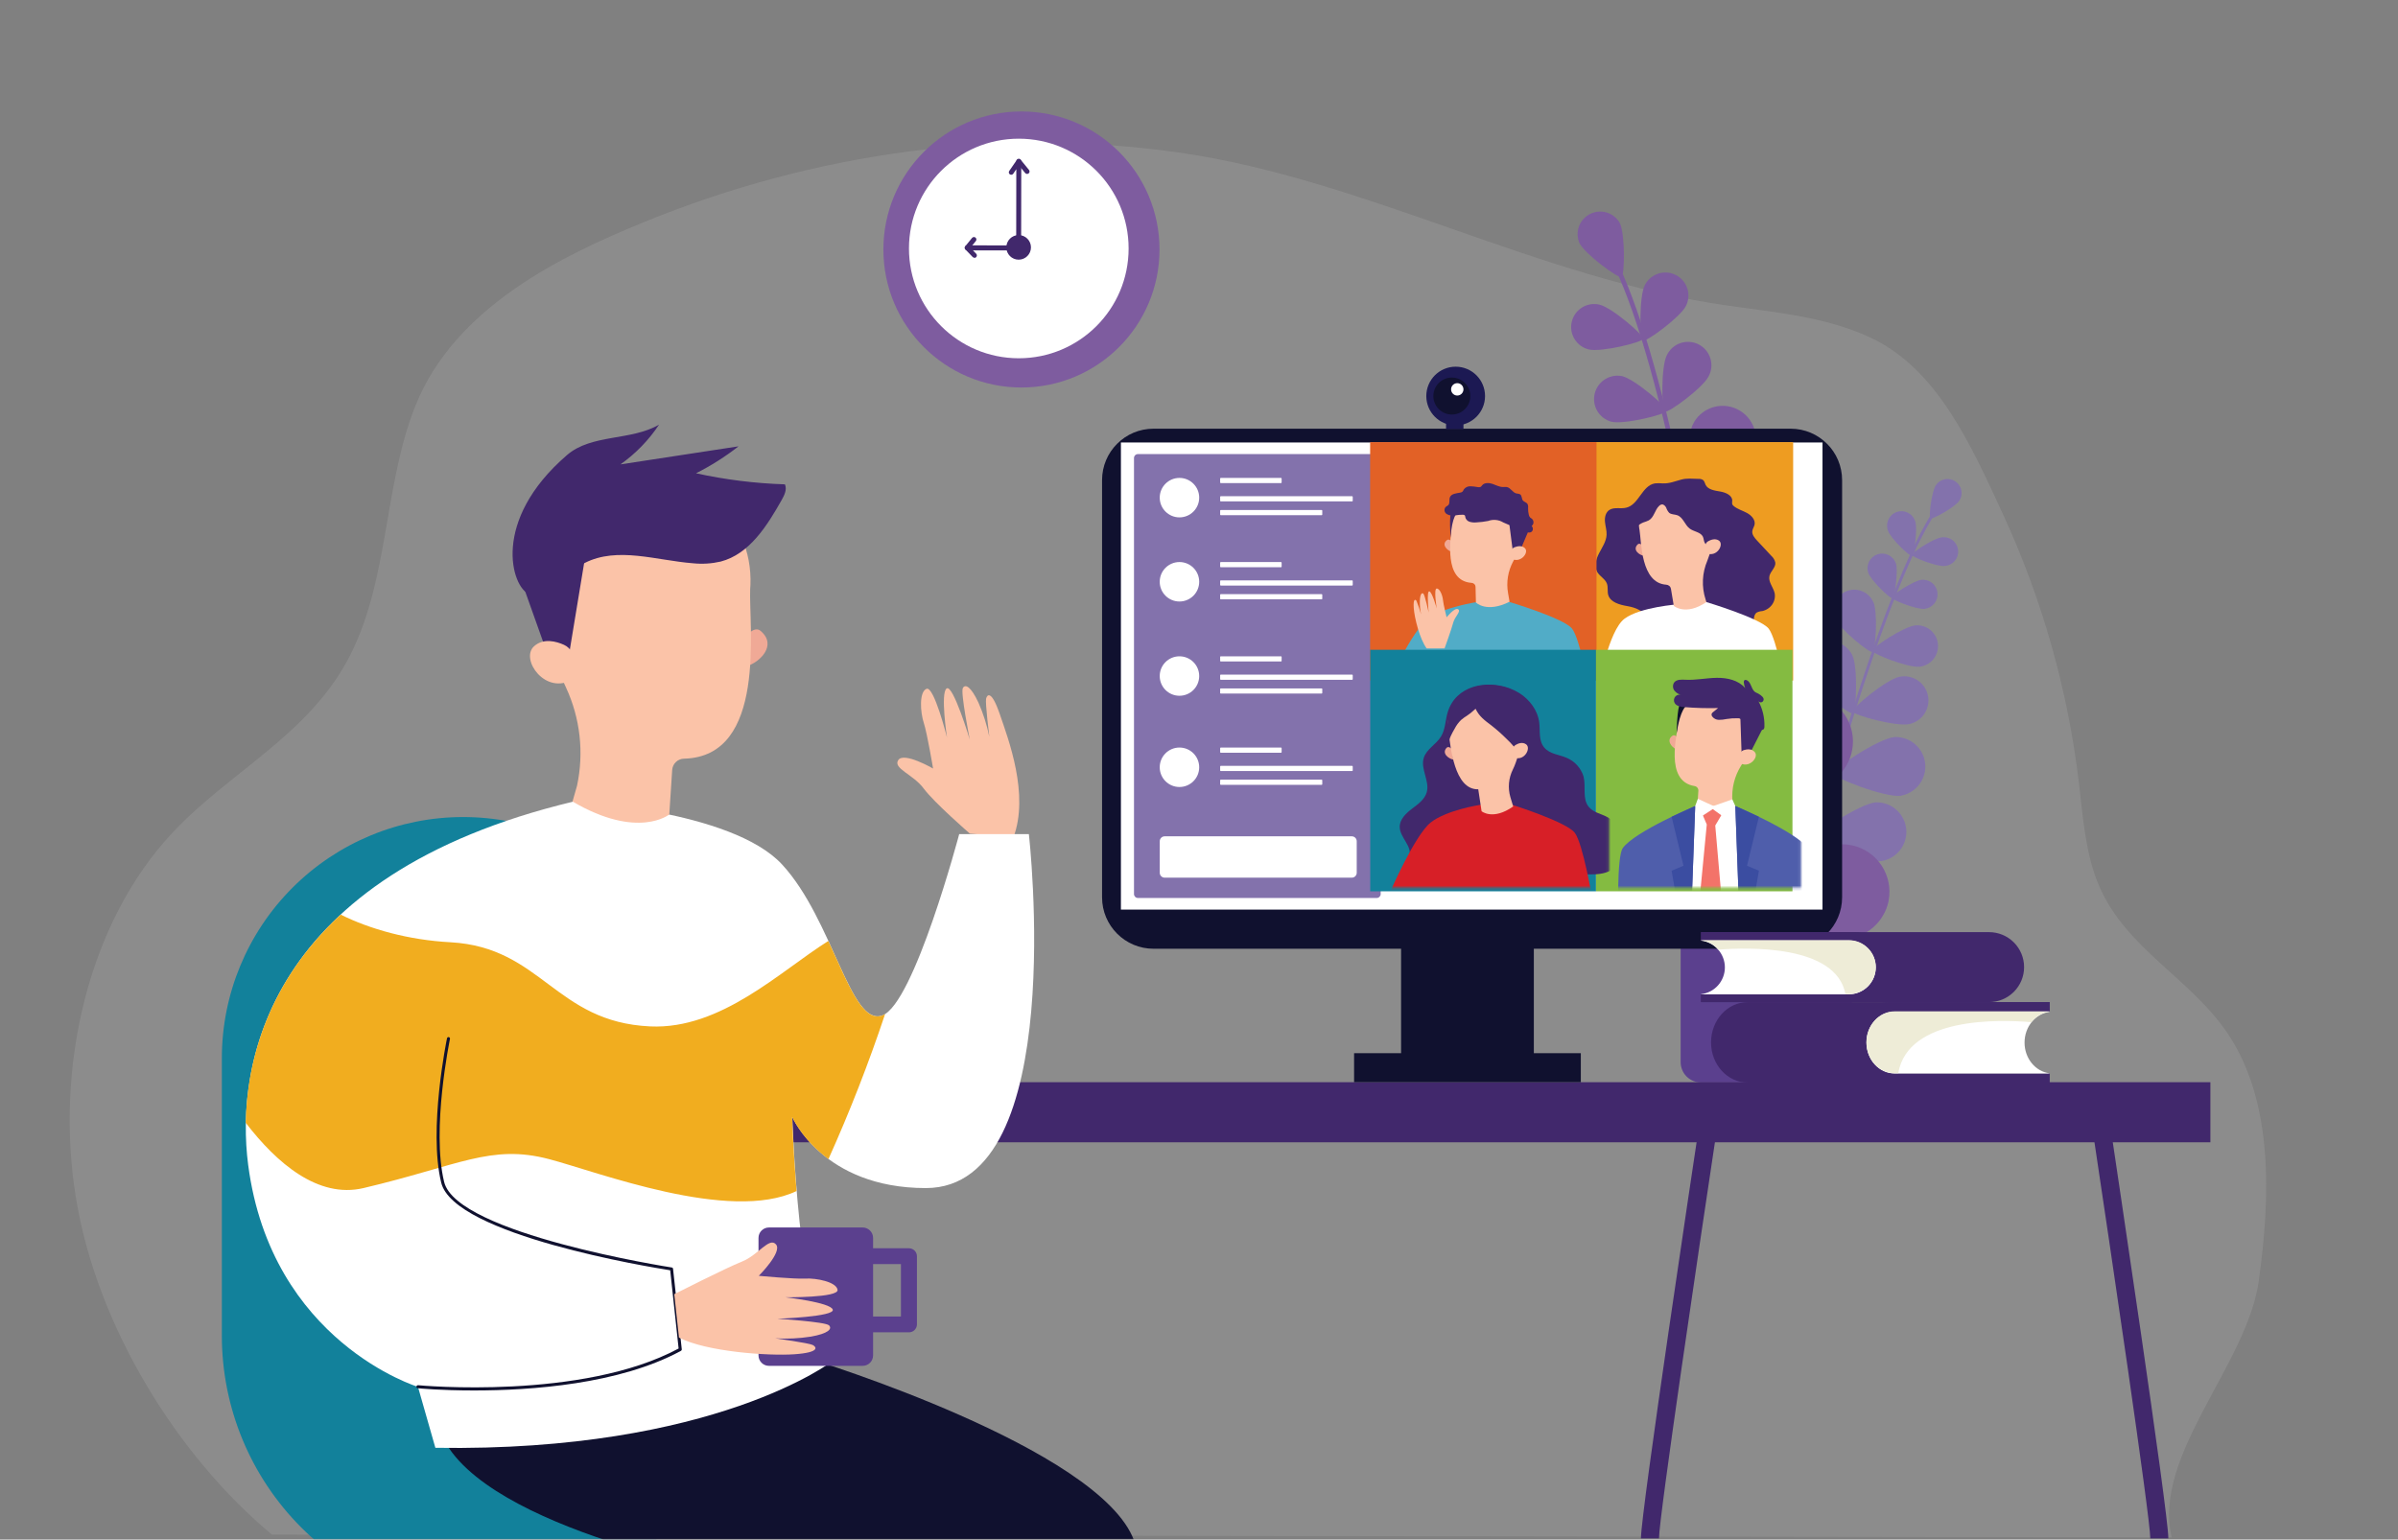 <svg width="900" height="578" viewBox="0 0 900 578" fill="none" xmlns="http://www.w3.org/2000/svg">
<rect x="0" y="0" width="900" height="578" fill="#808080" stroke="none"/>
<mask id="mask0" mask-type="alpha" maskUnits="userSpaceOnUse" x="0" y="0" width="900" height="578">
<path d="M0 0H899.692V578H0V0Z" fill="#C4C4C4"/>
</mask>
<g mask="url(#mask0)">
<path opacity="0.1" d="M102.047 576.118L815.063 577.169C807.801 546.348 843.333 512.46 847.74 480.919C852.146 449.378 853.18 414.058 836.528 388.678C822.529 367.34 797.996 356.476 787.734 332.393C782.709 320.613 781.802 307.123 780.26 294.081C776.135 259.284 766.582 225.348 751.948 193.509C739.643 166.867 727.008 138.148 701.509 126.513C684.561 118.776 666.121 117.284 648.122 114.691C577.693 104.607 512.536 67.431 443.047 57.355C375.551 47.576 305.953 57.152 241.837 83.328C210.762 95.997 170.739 115.335 155.951 152.249C143.732 182.756 146.155 218.669 130.47 247.803C115.097 276.336 85.997 289.912 64.702 312.656C33.135 346.358 20.492 400.618 28.491 449.65C36.491 498.681 67.21 547.153 102.047 576.118Z" fill="white"/>
<path d="M687.409 406.388H638.394C636.372 406.388 634.432 405.584 633.002 404.154C631.571 402.724 630.768 400.784 630.768 398.761V347.992H695.053V398.744C695.055 399.748 694.859 400.743 694.475 401.672C694.092 402.6 693.529 403.444 692.819 404.154C692.109 404.864 691.265 405.427 690.337 405.81C689.408 406.194 688.413 406.39 687.409 406.388Z" fill="#5B408E"/>
<path d="M674.29 342.764H674.18C674.112 342.747 674.047 342.717 673.99 342.675C673.933 342.633 673.885 342.58 673.849 342.519C673.813 342.458 673.789 342.391 673.779 342.321C673.769 342.251 673.773 342.18 673.79 342.111C693.281 266.996 711.551 213.787 725.305 192.288C725.61 191.814 725.83 191.441 725.915 191.297C725.946 191.233 725.989 191.175 726.041 191.128C726.094 191.08 726.156 191.044 726.223 191.02C726.289 190.997 726.36 190.986 726.431 190.99C726.502 190.994 726.571 191.012 726.635 191.042C726.699 191.073 726.757 191.116 726.804 191.169C726.852 191.221 726.888 191.283 726.912 191.35C726.935 191.417 726.945 191.488 726.942 191.558C726.938 191.629 726.92 191.699 726.89 191.763C726.685 192.144 726.462 192.514 726.22 192.873C712.526 214.279 694.281 267.378 674.841 342.382C674.807 342.499 674.733 342.601 674.633 342.67C674.533 342.74 674.412 342.773 674.29 342.764Z" fill="#8372AC"/>
<path d="M735.313 188.059C733.677 190.474 725.144 195.127 724.474 194.661C723.805 194.194 724.923 184.559 726.559 182.144C726.948 181.569 727.447 181.077 728.027 180.695C728.607 180.313 729.256 180.049 729.938 179.918C730.62 179.787 731.321 179.792 732.001 179.931C732.681 180.071 733.327 180.344 733.902 180.733C734.476 181.123 734.969 181.622 735.351 182.201C735.733 182.781 735.997 183.431 736.128 184.112C736.259 184.794 736.254 185.495 736.114 186.175C735.975 186.855 735.702 187.501 735.313 188.076V188.059Z" fill="#8372AC"/>
<path d="M718.83 195.805C719.796 198.627 718.356 208.448 717.55 208.719C716.745 208.99 709.576 202.135 708.61 199.305C708.343 198.625 708.217 197.898 708.239 197.169C708.26 196.439 708.43 195.721 708.736 195.058C709.043 194.396 709.48 193.802 710.023 193.313C710.565 192.824 711.201 192.451 711.891 192.214C712.582 191.977 713.313 191.883 714.041 191.937C714.77 191.991 715.479 192.192 716.128 192.527C716.776 192.863 717.35 193.326 717.814 193.889C718.279 194.453 718.624 195.104 718.83 195.805Z" fill="#8372AC"/>
<path d="M729.838 212.49C726.872 212.795 717.627 209.177 717.542 208.33C717.457 207.482 725.754 202.05 728.728 201.737C729.45 201.63 730.187 201.67 730.893 201.855C731.599 202.04 732.261 202.367 732.837 202.815C733.414 203.262 733.894 203.822 734.248 204.461C734.603 205.099 734.824 205.803 734.899 206.529C734.974 207.255 734.901 207.989 734.685 208.687C734.469 209.384 734.113 210.03 733.64 210.587C733.167 211.143 732.587 211.598 731.933 211.923C731.28 212.249 730.567 212.439 729.838 212.482V212.49Z" fill="#8372AC"/>
<path d="M695.23 246.048C697.357 250.582 696.721 267.233 695.425 267.835C694.128 268.437 680.934 258.285 678.807 253.751C677.786 251.573 677.673 249.079 678.491 246.818C679.31 244.556 680.993 242.713 683.171 241.692C685.349 240.672 687.843 240.558 690.104 241.377C692.366 242.195 694.209 243.879 695.23 246.056V246.048Z" fill="#8372AC"/>
<path d="M716.602 271.834C711.704 272.885 695.629 268.513 695.332 267.114C695.036 265.716 707.899 255.149 712.797 254.098C715.149 253.593 717.606 254.044 719.625 255.35C721.645 256.657 723.064 258.712 723.568 261.064C724.073 263.416 723.622 265.872 722.316 267.892C721.01 269.912 718.954 271.33 716.602 271.834Z" fill="#8372AC"/>
<path d="M682.934 265.115C686.697 269.954 690.417 289.995 689.036 291.071C687.654 292.147 669.164 283.571 665.401 278.733C664.463 277.586 663.765 276.263 663.346 274.842C662.928 273.42 662.798 271.93 662.964 270.458C663.131 268.986 663.591 267.562 664.316 266.27C665.041 264.978 666.018 263.845 667.188 262.937C668.359 262.028 669.699 261.363 671.13 260.981C672.561 260.598 674.055 260.506 675.522 260.71C676.99 260.914 678.401 261.409 679.674 262.167C680.947 262.925 682.056 263.93 682.934 265.123V265.115Z" fill="#8372AC"/>
<path d="M713.373 298.774C707.28 299.435 688.264 292.097 688.078 290.359C687.891 288.622 704.89 277.369 710.958 276.708C713.784 276.569 716.557 277.516 718.709 279.353C720.861 281.191 722.23 283.781 722.536 286.594C722.842 289.407 722.063 292.231 720.356 294.489C718.65 296.747 716.146 298.267 713.356 298.74L713.373 298.774Z" fill="#8372AC"/>
<path d="M675.807 289.639C679.57 294.478 683.29 314.519 681.909 315.596C680.527 316.672 662.037 308.096 658.291 303.257C657.353 302.11 656.655 300.787 656.236 299.366C655.818 297.945 655.688 296.454 655.855 294.982C656.021 293.51 656.481 292.086 657.206 290.795C657.931 289.503 658.908 288.369 660.078 287.461C661.249 286.553 662.589 285.888 664.02 285.505C665.452 285.123 666.945 285.031 668.412 285.235C669.88 285.438 671.291 285.934 672.564 286.692C673.837 287.45 674.946 288.455 675.824 289.648L675.807 289.639Z" fill="#8372AC"/>
<path d="M706.255 323.299C700.162 323.96 681.146 316.621 680.96 314.884C680.773 313.147 697.772 301.893 703.84 301.232C706.666 301.094 709.439 302.04 711.591 303.878C713.743 305.715 715.112 308.305 715.418 311.119C715.724 313.932 714.945 316.756 713.238 319.013C711.532 321.271 709.028 322.792 706.238 323.265L706.255 323.299Z" fill="#8372AC"/>
<path d="M659.325 320.748C664.647 323.79 675.722 340.899 674.849 342.425C673.977 343.95 653.613 343.06 648.3 340.018C645.85 338.505 644.085 336.099 643.375 333.309C642.666 330.519 643.069 327.562 644.498 325.062C645.927 322.563 648.272 320.717 651.037 319.914C653.801 319.11 656.77 319.412 659.316 320.756L659.325 320.748Z" fill="#8372AC"/>
<path d="M700.052 347.492C694.12 348.907 674.307 344.001 673.9 342.306C673.494 340.611 688.951 327.323 694.916 325.9C696.349 325.518 697.844 325.428 699.312 325.634C700.781 325.84 702.193 326.337 703.466 327.098C704.738 327.858 705.846 328.866 706.723 330.062C707.6 331.257 708.228 332.616 708.571 334.059C708.914 335.501 708.965 336.998 708.72 338.46C708.475 339.923 707.94 341.321 707.146 342.573C706.352 343.825 705.315 344.906 704.097 345.75C702.878 346.595 701.503 347.187 700.052 347.492Z" fill="#8372AC"/>
<path d="M711.559 211.473C712.542 214.338 711.076 224.312 710.254 224.6C709.432 224.888 702.153 217.905 701.17 215.041C700.713 213.667 700.818 212.169 701.46 210.871C702.103 209.574 703.232 208.583 704.601 208.114C705.971 207.645 707.47 207.735 708.773 208.366C710.076 208.997 711.078 210.117 711.559 211.482V211.473Z" fill="#8372AC"/>
<path d="M722.355 228.591C719.339 228.905 709.949 225.202 709.864 224.354C709.78 223.507 718.211 217.973 721.228 217.66C722.664 217.534 724.092 217.978 725.204 218.896C726.315 219.814 727.021 221.132 727.169 222.566C727.317 224 726.895 225.435 725.995 226.561C725.094 227.686 723.787 228.413 722.355 228.583V228.591Z" fill="#8372AC"/>
<path d="M703.128 226.049C704.823 229.998 703.975 244.285 702.814 244.785C701.653 245.285 690.561 236.252 688.798 232.303C687.969 230.408 687.926 228.262 688.679 226.336C689.432 224.41 690.92 222.862 692.815 222.032C694.709 221.203 696.856 221.16 698.782 221.914C700.708 222.667 702.256 224.154 703.085 226.049H703.128Z" fill="#8372AC"/>
<path d="M720.415 250.311C716.127 250.752 702.797 245.531 702.67 244.311C702.543 243.091 714.534 235.244 718.771 234.803C720.828 234.59 722.887 235.202 724.492 236.506C726.098 237.81 727.12 239.699 727.334 241.756C727.547 243.814 726.935 245.872 725.631 247.478C724.327 249.084 722.439 250.106 720.381 250.319L720.415 250.311Z" fill="#8372AC"/>
<path d="M656.944 349.798H657.113C657.226 349.786 657.336 349.752 657.436 349.697C657.536 349.642 657.623 349.568 657.694 349.479C657.764 349.389 657.816 349.287 657.846 349.177C657.875 349.067 657.883 348.953 657.867 348.84C642.851 225.465 625.056 137.088 607.768 100.047C607.387 99.2 607.107 98.632 607.014 98.352C606.944 98.134 606.791 97.953 606.588 97.848C606.384 97.743 606.147 97.723 605.929 97.793C605.711 97.863 605.53 98.016 605.425 98.219C605.32 98.423 605.3 98.66 605.37 98.878C605.62 99.527 605.903 100.164 606.217 100.784C623.428 137.664 641.173 225.838 656.173 349.077C656.201 349.267 656.292 349.441 656.432 349.572C656.573 349.703 656.753 349.782 656.944 349.798Z" fill="#7E5C9F"/>
<path d="M592.769 91.242C594.853 95.429 607.386 104.606 608.581 104.013C609.776 103.42 609.997 87.912 607.912 83.675C606.835 81.804 605.084 80.415 603.017 79.79C600.95 79.167 598.723 79.355 596.79 80.318C594.857 81.28 593.365 82.944 592.618 84.97C591.87 86.995 591.924 89.23 592.769 91.217V91.242Z" fill="#7E5C9F"/>
<path d="M617.293 107.098C615.157 111.335 615.378 127.266 616.598 127.876C617.818 128.486 630.648 119.097 632.784 114.826C633.291 113.809 633.593 112.702 633.673 111.568C633.752 110.434 633.608 109.295 633.248 108.217C632.887 107.139 632.318 106.143 631.572 105.285C630.827 104.427 629.92 103.724 628.902 103.216C627.885 102.709 626.778 102.407 625.644 102.327C624.51 102.248 623.372 102.392 622.294 102.752C621.216 103.113 620.219 103.682 619.361 104.428C618.503 105.173 617.8 106.08 617.293 107.098Z" fill="#7E5C9F"/>
<path d="M596.302 131.197C600.946 132.316 616.386 128.52 616.708 127.198C617.03 125.876 604.997 115.486 600.344 114.368C598.112 113.832 595.759 114.204 593.802 115.403C591.845 116.602 590.444 118.53 589.908 120.762C589.372 122.993 589.745 125.347 590.944 127.304C592.143 129.261 594.07 130.661 596.302 131.197Z" fill="#7E5C9F"/>
<path d="M644.156 191.796C639.818 198.576 637.309 225.108 639.241 226.345C641.174 227.583 664.274 214.244 668.613 207.49C669.643 205.885 670.348 204.093 670.685 202.215C671.023 200.338 670.988 198.412 670.581 196.548C670.175 194.685 669.405 192.919 668.317 191.353C667.228 189.786 665.841 188.45 664.236 187.419C662.631 186.389 660.838 185.685 658.961 185.347C657.083 185.009 655.158 185.045 653.294 185.451C651.43 185.857 649.665 186.627 648.098 187.716C646.532 188.804 645.195 190.191 644.165 191.796H644.156Z" fill="#7E5C9F"/>
<path d="M604.76 228.218C612.31 230.921 638.758 227.371 639.504 225.227C640.249 223.083 622.106 203.567 614.547 200.889C610.92 199.591 606.925 199.787 603.443 201.434C599.96 203.082 597.274 206.045 595.976 209.672C594.678 213.3 594.874 217.294 596.522 220.777C598.169 224.26 601.132 226.946 604.76 228.244V228.218Z" fill="#7E5C9F"/>
<path d="M659.647 224.676C652.656 231.566 642.504 262.598 644.47 264.598C646.436 266.598 677.612 256.895 684.603 249.997C686.395 248.389 687.842 246.435 688.857 244.252C689.872 242.069 690.433 239.703 690.507 237.297C690.581 234.891 690.166 232.495 689.287 230.253C688.408 228.012 687.084 225.973 685.394 224.258C683.704 222.544 681.684 221.19 679.456 220.279C677.228 219.368 674.838 218.918 672.431 218.957C670.024 218.996 667.65 219.523 665.453 220.506C663.255 221.489 661.28 222.908 659.647 224.676Z" fill="#7E5C9F"/>
<path d="M604.192 271.682C613.726 274.021 645.47 266.386 646.139 263.666C646.809 260.945 622.2 239.489 612.658 237.15C610.352 236.475 607.933 236.274 605.546 236.559C603.16 236.844 600.857 237.609 598.774 238.809C596.692 240.009 594.874 241.618 593.431 243.539C591.987 245.46 590.948 247.654 590.375 249.988C589.802 252.321 589.708 254.747 590.098 257.118C590.489 259.49 591.355 261.757 592.645 263.785C593.936 265.812 595.623 267.557 597.607 268.914C599.59 270.271 601.827 271.213 604.184 271.682H604.192Z" fill="#7E5C9F"/>
<path d="M665.765 265.123C658.774 272.013 648.622 303.045 650.588 305.045C652.554 307.045 683.73 297.342 690.722 290.444C693.826 287.083 695.516 282.656 695.442 278.081C695.368 273.507 693.535 269.137 690.323 265.878C687.111 262.62 682.768 260.723 678.195 260.583C673.622 260.442 669.171 262.068 665.765 265.123Z" fill="#7E5C9F"/>
<path d="M610.311 312.129C619.844 314.468 651.588 306.833 652.258 304.113C652.927 301.392 628.318 279.936 618.776 277.597C616.47 276.922 614.051 276.721 611.665 277.006C609.279 277.291 606.975 278.056 604.893 279.256C602.81 280.456 600.993 282.065 599.549 283.986C598.105 285.907 597.066 288.101 596.493 290.435C595.921 292.769 595.826 295.194 596.217 297.565C596.607 299.937 597.473 302.204 598.764 304.232C600.054 306.259 601.742 308.004 603.725 309.361C605.708 310.718 607.945 311.66 610.302 312.129H610.311Z" fill="#7E5C9F"/>
<path d="M685.357 318.002C676.264 321.714 655.062 346.535 656.121 349.136C657.181 351.738 689.696 354.636 698.789 350.924C702.952 349.007 706.214 345.557 707.897 341.294C709.579 337.03 709.552 332.282 707.821 328.038C706.09 323.794 702.788 320.382 698.603 318.513C694.418 316.643 689.673 316.46 685.357 318.002Z" fill="#7E5C9F"/>
<path d="M615.03 351.907C624.199 355.416 656.647 351.814 657.655 349.196C658.664 346.577 636.919 322.214 627.784 318.68C623.439 317.248 618.71 317.544 614.578 319.506C610.446 321.469 607.228 324.947 605.593 329.219C603.957 333.491 604.03 338.228 605.795 342.448C607.56 346.668 610.882 350.047 615.072 351.882L615.03 351.907Z" fill="#7E5C9F"/>
<path d="M625.539 133.443C623.37 137.79 623.59 153.934 624.836 154.552C626.082 155.171 639.106 145.637 641.276 141.29C641.832 140.253 642.175 139.114 642.284 137.942C642.392 136.77 642.264 135.588 641.907 134.466C641.551 133.344 640.972 132.305 640.207 131.411C639.441 130.516 638.504 129.785 637.45 129.26C636.397 128.734 635.248 128.426 634.073 128.352C632.898 128.279 631.721 128.442 630.61 128.832C629.499 129.222 628.478 129.832 627.607 130.624C626.736 131.416 626.033 132.374 625.539 133.443Z" fill="#7E5C9F"/>
<path d="M604.777 158.332C609.497 159.467 625.183 155.612 625.505 154.264C625.827 152.917 613.641 142.4 608.879 141.231C606.637 140.757 604.298 141.177 602.361 142.402C600.424 143.626 599.042 145.557 598.507 147.786C597.973 150.014 598.329 152.363 599.5 154.332C600.671 156.302 602.564 157.737 604.777 158.332Z" fill="#7E5C9F"/>
<path d="M635.843 158.374C632.267 164.306 630.699 187.187 632.385 188.187C634.072 189.187 653.639 177.221 657.215 171.323C658.932 168.489 659.453 165.089 658.663 161.871C657.873 158.652 655.837 155.88 653.003 154.163C650.169 152.446 646.769 151.925 643.551 152.715C640.333 153.504 637.56 155.54 635.843 158.374Z" fill="#7E5C9F"/>
<path d="M603.268 193.262C609.98 194.872 632.259 189.398 632.716 187.483C633.174 185.568 615.768 170.534 609.099 168.967C605.877 168.194 602.48 168.732 599.655 170.463C596.83 172.195 594.809 174.978 594.036 178.199C593.263 181.421 593.801 184.818 595.533 187.643C597.264 190.468 600.047 192.489 603.268 193.262Z" fill="#7E5C9F"/>
<path d="M622.641 577.574H615.862C615.862 567.626 636.268 432.014 637.14 426.243L643.869 427.26C637.954 466.41 622.641 569.736 622.641 577.574Z" fill="#41286C"/>
<path d="M813.81 577.574H807.031C807.031 569.744 791.726 466.41 785.845 427.26L792.574 426.243C793.396 432.005 813.81 567.626 813.81 577.574Z" fill="#41286C"/>
<path d="M829.588 406.286H267.929V428.844H829.588V406.286Z" fill="#41286C"/>
<path d="M173.816 306.738C197.829 306.738 220.86 316.276 237.842 333.255C254.823 350.233 264.366 373.262 264.371 397.276V529.566C264.366 549.132 256.59 567.895 242.754 581.728C228.917 595.562 210.152 603.333 190.586 603.333H185.137C158.121 603.333 132.211 592.602 113.106 573.501C94.001 554.399 83.265 528.49 83.261 501.474V397.242C83.274 373.234 92.821 350.214 109.802 333.243C126.783 316.271 149.808 306.738 173.816 306.738Z" fill="#12819B"/>
<path d="M304.453 510.304C304.453 510.304 412.77 543.523 425.634 578.377L268.48 589.275C268.48 589.275 168.816 570.217 163.917 532.091L304.453 510.304Z" fill="#10112F"/>
<path d="M363.993 312.949C363.993 312.949 350.57 301.305 346.655 296.001C342.74 290.696 335.02 288.501 337.138 285.34C339.257 282.179 350.197 288.535 350.197 288.535C350.197 288.535 348.002 275.332 346.706 271.383C345.409 267.434 344.901 259.774 347.723 258.604C350.544 257.435 355.417 276.857 355.417 276.857C355.417 276.857 352.875 260.096 355.29 258.46C357.705 256.824 363.976 277.679 363.976 277.679C363.976 277.679 360.434 259.935 361.374 258.299C362.315 256.663 364.442 257.799 367.222 263.782C369.035 267.892 370.401 272.184 371.298 276.586C371.298 276.586 369.747 263.926 370.086 262.35C370.425 260.773 372.06 258.833 375.238 268.129C378.416 277.425 386.416 298.314 380.323 314.449L363.993 312.949Z" fill="#FBC3A8"/>
<path d="M672.053 160.942H432.929C422.263 160.942 413.617 169.589 413.617 180.255V336.874C413.617 347.541 422.263 356.187 432.929 356.187H672.053C682.719 356.187 691.366 347.541 691.366 336.874V180.255C691.366 169.589 682.719 160.942 672.053 160.942Z" fill="#10112F"/>
<path d="M684.011 166.12H420.693V341.485H684.011V166.12Z" fill="white"/>
<path d="M516.697 170.476H427.083C426.264 170.476 425.6 171.14 425.6 171.959V335.645C425.6 336.464 426.264 337.128 427.083 337.128H516.697C517.516 337.128 518.18 336.464 518.18 335.645V171.959C518.18 171.14 517.516 170.476 516.697 170.476Z" fill="#8372AC"/>
<path d="M442.667 194.237C446.757 194.237 450.073 190.921 450.073 186.831C450.073 182.741 446.757 179.425 442.667 179.425C438.576 179.425 435.26 182.741 435.26 186.831C435.26 190.921 438.576 194.237 442.667 194.237Z" fill="white"/>
<path d="M480.784 179.425H458.166C458.04 179.425 457.938 179.527 457.938 179.653V181.136C457.938 181.263 458.04 181.365 458.166 181.365H480.784C480.91 181.365 481.013 181.263 481.013 181.136V179.653C481.013 179.527 480.91 179.425 480.784 179.425Z" fill="white"/>
<path d="M507.469 186.297H458.166C458.04 186.297 457.938 186.399 457.938 186.526V188.009C457.938 188.135 458.04 188.237 458.166 188.237H507.469C507.595 188.237 507.698 188.135 507.698 188.009V186.526C507.698 186.399 507.595 186.297 507.469 186.297Z" fill="white"/>
<path d="M496.037 191.475H458.166C458.04 191.475 457.938 191.577 457.938 191.704V193.187C457.938 193.313 458.04 193.415 458.166 193.415H496.037C496.164 193.415 496.266 193.313 496.266 193.187V191.704C496.266 191.577 496.164 191.475 496.037 191.475Z" fill="white"/>
<path d="M442.667 225.821C446.757 225.821 450.073 222.505 450.073 218.414C450.073 214.324 446.757 211.008 442.667 211.008C438.576 211.008 435.26 214.324 435.26 218.414C435.26 222.505 438.576 225.821 442.667 225.821Z" fill="white"/>
<path d="M480.784 211.017H458.166C458.04 211.017 457.938 211.119 457.938 211.245V212.728C457.938 212.855 458.04 212.957 458.166 212.957H480.784C480.91 212.957 481.013 212.855 481.013 212.728V211.245C481.013 211.119 480.91 211.017 480.784 211.017Z" fill="white"/>
<path d="M507.469 217.889H458.166C458.04 217.889 457.938 217.991 457.938 218.118V219.601C457.938 219.727 458.04 219.83 458.166 219.83H507.469C507.595 219.83 507.698 219.727 507.698 219.601V218.118C507.698 217.991 507.595 217.889 507.469 217.889Z" fill="white"/>
<path d="M496.037 223.067H458.166C458.04 223.067 457.938 223.169 457.938 223.296V224.779C457.938 224.905 458.04 225.007 458.166 225.007H496.037C496.164 225.007 496.266 224.905 496.266 224.779V223.296C496.266 223.169 496.164 223.067 496.037 223.067Z" fill="white"/>
<path d="M442.667 261.209C446.757 261.209 450.073 257.893 450.073 253.803C450.073 249.712 446.757 246.396 442.667 246.396C438.576 246.396 435.26 249.712 435.26 253.803C435.26 257.893 438.576 261.209 442.667 261.209Z" fill="white"/>
<path d="M480.784 246.396H458.166C458.04 246.396 457.938 246.499 457.938 246.625V248.108C457.938 248.234 458.04 248.337 458.166 248.337H480.784C480.91 248.337 481.013 248.234 481.013 248.108V246.625C481.013 246.499 480.91 246.396 480.784 246.396Z" fill="white"/>
<path d="M507.469 253.268H458.166C458.04 253.268 457.938 253.371 457.938 253.497V254.98C457.938 255.106 458.04 255.209 458.166 255.209H507.469C507.595 255.209 507.698 255.106 507.698 254.98V253.497C507.698 253.371 507.595 253.268 507.469 253.268Z" fill="white"/>
<path d="M496.037 258.446H458.166C458.04 258.446 457.938 258.548 457.938 258.675V260.158C457.938 260.284 458.04 260.387 458.166 260.387H496.037C496.164 260.387 496.266 260.284 496.266 260.158V258.675C496.266 258.548 496.164 258.446 496.037 258.446Z" fill="white"/>
<path d="M442.667 295.462C446.757 295.462 450.073 292.146 450.073 288.055C450.073 283.965 446.757 280.649 442.667 280.649C438.576 280.649 435.26 283.965 435.26 288.055C435.26 292.146 438.576 295.462 442.667 295.462Z" fill="white"/>
<path d="M480.784 280.657H458.166C458.04 280.657 457.938 280.759 457.938 280.886V282.369C457.938 282.495 458.04 282.598 458.166 282.598H480.784C480.91 282.598 481.013 282.495 481.013 282.369V280.886C481.013 280.759 480.91 280.657 480.784 280.657Z" fill="white"/>
<path d="M507.469 287.53H458.166C458.04 287.53 457.938 287.632 457.938 287.758V289.241C457.938 289.368 458.04 289.47 458.166 289.47H507.469C507.595 289.47 507.698 289.368 507.698 289.241V287.758C507.698 287.632 507.595 287.53 507.469 287.53Z" fill="white"/>
<path d="M496.037 292.707H458.166C458.04 292.707 457.938 292.81 457.938 292.936V294.419C457.938 294.545 458.04 294.648 458.166 294.648H496.037C496.164 294.648 496.266 294.545 496.266 294.419V292.936C496.266 292.81 496.164 292.707 496.037 292.707Z" fill="white"/>
<path d="M507.35 313.978H437.116C436.096 313.978 435.269 314.805 435.269 315.825V327.655C435.269 328.675 436.096 329.502 437.116 329.502H507.35C508.371 329.502 509.198 328.675 509.198 327.655V315.825C509.198 314.805 508.371 313.978 507.35 313.978Z" fill="white"/>
<path d="M672.995 165.988H588.033V255.502H672.995V165.988Z" fill="#EE9C21"/>
<path d="M637.386 179.78C638.011 179.724 638.639 179.872 639.165 180.198C639.724 180.641 639.826 181.413 640.14 182.033C641.046 183.836 643.529 184.182 645.597 184.528C647.665 184.874 650.139 185.944 650.131 187.939C650.046 188.389 650.046 188.85 650.131 189.299C650.255 189.567 650.448 189.802 650.69 189.983C652.131 191.19 654.08 191.697 655.715 192.607C657.351 193.516 658.893 195.182 658.512 196.968C658.334 197.773 657.749 198.578 657.664 199.382C657.486 200.726 658.512 201.925 659.444 202.939L664.766 208.644C665.554 209.332 666.094 210.239 666.308 211.235C666.477 213.062 664.511 214.454 664.096 216.233C663.588 218.429 665.503 220.425 666.037 222.614C666.335 224.095 666.021 225.628 665.159 226.895C664.297 228.161 662.954 229.063 661.41 229.414C660.675 229.456 659.958 229.648 659.308 229.977C658.351 230.637 658.317 231.948 658.105 233.059C657.859 234.254 657.3 235.37 656.479 236.306C655.659 237.241 654.603 237.965 653.41 238.41C648.715 240.108 643.665 237.082 638.657 236.76C635.597 236.559 632.581 237.388 629.521 237.565C625.932 237.756 622.353 237.04 619.149 235.489C618.78 235.335 618.448 235.11 618.175 234.829C617.547 234.097 617.768 233.027 617.624 232.093C617.2 229.317 613.743 228.07 610.844 227.571C607.946 227.072 604.48 226.163 603.624 223.475C603.167 222.051 603.624 220.457 603.082 219.065C602.43 217.375 600.54 216.434 599.548 214.881C598.209 212.732 598.989 209.964 600.15 207.719C601.311 205.474 602.845 203.285 602.972 200.782C603.057 199.133 602.506 197.515 602.362 195.866C602.218 194.216 602.608 192.341 604.057 191.424C605.819 190.305 608.209 191.11 610.277 190.619C615.107 189.541 616.209 182.299 621.107 181.478C622.078 181.38 623.058 181.38 624.03 181.478C626.649 181.574 628.606 180.673 631.03 180.045C633.072 179.482 635.233 179.724 637.386 179.78Z" fill="#41286C"/>
<path d="M640.445 226.042C640.445 226.042 660.732 232.117 663.8 235.996C666.867 239.875 670.401 259.654 670.401 259.654L600.065 257.329C600.065 257.329 603.743 236.769 609.667 232.311C615.59 227.853 629.886 226.879 629.886 226.879L640.445 226.042Z" fill="white"/>
<path d="M616.904 205.071C616.904 205.071 615.446 203.558 614.633 204.387C612.557 206.495 615.302 208.411 616.963 208.652L616.904 205.071Z" fill="#F0A996"/>
<path d="M615.328 198.932C615.328 198.755 615.252 198.578 615.226 198.401C614.884 196.352 615.029 194.256 615.649 192.267C616.269 190.277 617.35 188.445 618.811 186.903C620.273 185.361 622.079 184.148 624.097 183.354C626.115 182.559 628.295 182.203 630.477 182.311C632.658 182.418 634.787 182.988 636.708 183.977C638.628 184.966 640.292 186.35 641.577 188.028C642.862 189.705 643.736 191.635 644.136 193.674C644.535 195.714 644.45 197.813 643.886 199.817C643.15 203.434 642.119 206.991 640.801 210.455C638.812 215.108 638.576 220.269 640.132 225.068L640.428 226.042C632.666 231.321 628.2 227.474 628.2 227.474L627.124 221.037C627.056 220.63 626.844 220.257 626.524 219.98C626.204 219.702 625.794 219.536 625.361 219.508C615.752 218.896 616.082 203.43 615.328 198.932Z" fill="#FBC3A8"/>
<path d="M639.708 203.567C639.411 202.891 639.428 202.118 639.098 201.45C638.25 199.769 635.81 199.624 634.242 198.505C632.31 197.121 631.768 194.232 629.497 193.428C628.497 193.074 627.276 193.194 626.463 192.526C625.957 191.968 625.579 191.316 625.353 190.611C625.022 189.943 624.387 189.275 623.658 189.38C623.311 189.449 622.995 189.618 622.751 189.863C621.056 191.4 620.845 194.192 618.828 195.351C618.151 195.673 617.448 195.942 616.726 196.156C615.754 196.54 614.898 197.147 614.235 197.924C613.572 198.701 613.123 199.623 612.93 200.606C611.413 199.688 611.184 197.604 611.769 195.987C612.353 194.369 613.54 193.025 614.362 191.504C615.184 189.984 615.641 188.286 616.413 186.781C616.75 185.989 617.249 185.269 617.882 184.663C618.515 184.056 619.268 183.576 620.099 183.248C621.514 182.814 623.056 183.079 624.522 182.862C625.786 182.572 627.026 182.199 628.234 181.743C630.056 181.231 631.98 181.14 633.846 181.477C635.712 181.815 637.466 182.571 638.962 183.683C639.985 184.503 640.932 185.405 641.793 186.379L647.725 192.736C648.756 193.687 649.551 194.844 650.055 196.123C650.733 198.344 649.589 200.67 648.47 202.73C647.928 203.736 647.25 204.846 646.089 205.144C643.886 205.627 640.793 205.997 639.708 203.567Z" fill="#41286C"/>
<path d="M640.131 204.34C640.296 203.859 640.639 203.453 641.097 203.197C642.03 202.666 643.724 201.982 645.131 202.947C647.19 204.372 644.36 209.385 640.453 207.695C640.453 207.695 639.284 206.89 640.131 204.34Z" fill="#FBC3A8"/>
<path d="M599.192 165.988H514.23V255.502H599.192V165.988Z" fill="#E26126"/>
<path d="M566.651 226.042C566.651 226.042 586.938 232.118 590.006 235.996C593.074 239.875 596.607 259.654 596.607 259.654L520.645 257.144C520.645 257.144 529.967 236.777 535.899 232.311C541.83 227.845 554.448 226.01 554.448 226.01L566.651 226.042Z" fill="#51ACC7"/>
<path d="M542.144 243.488C542.144 243.488 544.771 236.246 545.389 233.832C546.008 231.418 548.508 229.511 547.237 228.722C545.966 227.934 542.932 231.748 542.932 231.748C542.932 231.748 541.703 226.823 541.568 225.254C541.432 223.685 540.44 220.941 539.22 220.949C538 220.957 539.22 228.44 539.22 228.44C539.22 228.44 537.525 222.228 536.432 222.003C535.339 221.778 536.212 229.977 536.212 229.977C536.212 229.977 534.771 223.266 534.178 222.84C533.585 222.413 532.975 223.113 532.882 225.608C532.848 227.306 533.007 229.003 533.356 230.669C532.862 228.929 532.277 227.212 531.602 225.527C531.229 225.029 530.339 224.594 530.602 228.296C530.865 231.997 532.822 239.924 535.492 243.512L542.144 243.488Z" fill="#FBC3A8"/>
<path d="M545.178 203.695C545.178 203.695 544.034 202.086 543.127 202.714C540.814 204.412 543.127 206.608 544.653 207.099L545.178 203.695Z" fill="#F0A996"/>
<path d="M544.686 197.636C544.686 197.467 544.686 197.29 544.686 197.113C544.691 195.116 545.166 193.145 546.077 191.345C546.987 189.544 548.31 187.96 549.948 186.708C551.586 185.456 553.499 184.567 555.545 184.107C557.592 183.647 559.721 183.627 561.776 184.049C563.832 184.471 565.762 185.324 567.426 186.545C569.09 187.767 570.445 189.326 571.392 191.109C572.34 192.892 572.855 194.854 572.902 196.851C572.948 198.847 572.523 200.828 571.659 202.649C570.346 205.779 569.185 208.459 567.956 210.696C565.95 214.388 565.263 218.599 565.999 222.694L566.558 225.913C557.872 230.274 553.931 226.186 553.931 226.186L553.787 220.272C553.777 219.9 553.622 219.546 553.35 219.277C553.079 219.009 552.712 218.847 552.321 218.823C541.568 218.123 544.669 202.231 544.686 197.636Z" fill="#FBC3A8"/>
<path d="M574.083 198.32L570.312 207.172L567.744 206.681L566.244 194.981L574.083 198.32Z" fill="#41286C"/>
<path d="M567.347 206.392C567.581 205.961 567.972 205.626 568.448 205.45C569.423 205.08 571.143 204.646 572.321 205.804C574.016 207.454 570.55 211.808 567.109 209.627C567.109 209.627 566.135 208.685 567.347 206.392Z" fill="#FBC3A8"/>
<path d="M546.965 192.438C546.965 192.438 544.931 193.782 544.423 201.917C544.423 201.917 543.762 192.848 544.83 191.859C545.897 190.869 546.965 192.438 546.965 192.438Z" fill="#41286C"/>
<path d="M575.066 199.383C575.261 199.086 575.344 198.735 575.302 198.388C575.261 198.04 575.097 197.716 574.837 197.468C575.048 197.306 575.219 197.103 575.34 196.872C575.46 196.642 575.527 196.389 575.536 196.132C575.545 195.875 575.496 195.619 575.391 195.381C575.286 195.144 575.129 194.931 574.93 194.756C574.727 194.595 574.481 194.474 574.295 194.297C574.018 193.991 573.836 193.618 573.769 193.219C573.57 192.393 573.481 191.547 573.507 190.7C573.593 190.177 573.51 189.641 573.269 189.163C572.863 188.568 571.964 188.431 571.524 187.86C571.083 187.288 571.236 186.041 570.498 185.566C570.066 185.389 569.604 185.286 569.134 185.26C567.693 184.931 566.999 183.144 565.541 182.846C565.073 182.804 564.602 182.804 564.134 182.846C562.736 182.846 561.465 182.114 560.151 181.663C558.838 181.213 557.126 181.148 556.262 182.195C556.126 182.405 555.957 182.595 555.762 182.758C555.44 182.921 555.066 182.967 554.711 182.887C553.767 182.703 552.809 182.593 551.847 182.557C551.363 182.544 550.883 182.647 550.452 182.856C550.021 183.066 549.653 183.375 549.381 183.756C549.263 184.042 549.106 184.313 548.915 184.56C548.639 184.788 548.295 184.928 547.932 184.963C546.5 185.212 544.72 185.373 544.178 186.653C543.762 187.618 544.296 188.906 543.534 189.662C543.254 189.944 542.856 190.081 542.559 190.346C542.396 190.537 542.275 190.758 542.205 190.995C542.135 191.232 542.116 191.48 542.15 191.724C542.184 191.968 542.271 192.203 542.404 192.414C542.536 192.626 542.713 192.809 542.923 192.953C543.812 193.502 544.889 193.707 545.932 193.525C546.963 193.339 548.009 193.242 549.059 193.235C549.2 193.229 549.341 193.254 549.47 193.309C549.6 193.363 549.714 193.445 549.804 193.549C549.887 193.718 549.93 193.902 549.932 194.088C550.004 194.493 550.189 194.872 550.468 195.186C550.746 195.5 551.108 195.738 551.516 195.874C552.336 196.126 553.202 196.211 554.059 196.124C555.554 196.053 557.041 195.873 558.507 195.585C559.432 195.242 560.429 195.112 561.416 195.208C562.403 195.303 563.352 195.62 564.185 196.132C565.355 196.679 566.566 197.146 567.778 197.621L568.82 198.023C570.159 198.53 573.939 201.016 575.066 199.383Z" fill="#41286C"/>
<path d="M533.703 243.561H543.779L545.279 261.014L525.127 258.689L533.703 243.561Z" fill="#51ACC7"/>
<path d="M599.008 243.95H514.267V334.623H599.008V243.95Z" fill="#12819B"/>
<path d="M672.733 243.95H599.008V334.623H672.733V243.95Z" fill="#84BB41"/>
<path d="M575.669 350.196H525.841V400.024H575.669V350.196Z" fill="#10112F"/>
<path d="M593.304 395.397H508.206V406.286H593.304V395.397Z" fill="#10112F"/>
<path d="M546.332 159.714C552.42 159.714 557.356 154.778 557.356 148.689C557.356 142.6 552.42 137.664 546.332 137.664C540.243 137.664 535.307 142.6 535.307 148.689C535.307 154.778 540.243 159.714 546.332 159.714Z" fill="#1C1953"/>
<path d="M549.255 153.451H542.721V161.078H549.255V153.451Z" fill="#1C1953"/>
<path d="M544.899 155.629C548.732 155.629 551.84 152.522 551.84 148.689C551.84 144.856 548.732 141.749 544.899 141.749C541.066 141.749 537.959 144.856 537.959 148.689C537.959 152.522 541.066 155.629 544.899 155.629Z" fill="#10112F"/>
<path d="M546.933 148.494C548.215 148.494 549.255 147.454 549.255 146.172C549.255 144.89 548.215 143.85 546.933 143.85C545.65 143.85 544.611 144.89 544.611 146.172C544.611 147.454 545.65 148.494 546.933 148.494Z" fill="white"/>
<path d="M215.136 300.95C215.136 300.95 274.498 303.89 293.565 324.593C312.631 345.295 319.165 385.607 331.139 381.234C343.113 376.861 360.002 313.152 360.002 313.152H386.145C386.145 313.152 401.398 446.036 347.477 446.036C308.81 446.036 297.369 419.351 297.369 419.351C297.369 419.351 299.547 493.923 312.623 510.872C312.623 510.872 268.506 545.184 163.401 543.548L156.868 520.668C156.868 520.668 101.837 503.889 93.142 437.324C88.244 399.809 100.226 328.508 215.136 300.95Z" fill="white"/>
<path d="M332.189 380.691C331.853 380.91 331.496 381.092 331.121 381.234C323.706 383.929 318.41 369.523 310.877 353.269C292.979 364.48 270.658 386.564 244.032 385.344C208.314 383.708 203.407 355.684 169.104 353.752C153.257 352.905 138.817 348.82 127.852 343.363C100.548 368.599 92.658 398.258 92.218 421.52C103.87 436.697 119.394 450.027 136.385 446.044C172.332 437.57 184.171 429.435 206.026 435.155C224.11 439.884 273.819 459.162 298.953 447.154C297.665 431.536 297.309 419.359 297.309 419.359C297.309 419.359 300.919 427.774 310.927 435.155C318.924 417.369 326.02 399.191 332.189 380.691Z" fill="#F1AD1F"/>
<path d="M177.925 522.024C165.494 522.024 157.028 521.236 156.799 521.176C156.65 521.161 156.513 521.088 156.417 520.972C156.322 520.856 156.276 520.707 156.291 520.558C156.31 520.41 156.384 520.275 156.499 520.181C156.614 520.086 156.761 520.039 156.909 520.049C157.528 520.108 218.466 525.761 254.693 506.27L251.532 476.899C244.464 475.789 170.383 463.738 165.587 444.002C160.714 423.961 167.688 390.174 167.765 389.835C167.776 389.759 167.802 389.685 167.843 389.619C167.883 389.553 167.937 389.496 168 389.451C168.064 389.407 168.135 389.376 168.211 389.36C168.287 389.344 168.365 389.344 168.441 389.36C168.517 389.375 168.589 389.406 168.652 389.451C168.716 389.495 168.77 389.552 168.81 389.618C168.851 389.684 168.877 389.758 168.889 389.834C168.9 389.911 168.895 389.989 168.875 390.064C168.807 390.403 161.875 423.961 166.688 443.731C171.442 463.289 251.328 475.721 252.133 475.848C252.256 475.868 252.369 475.927 252.455 476.018C252.541 476.108 252.595 476.224 252.608 476.348L255.879 506.575C255.891 506.687 255.869 506.8 255.816 506.9C255.763 507 255.682 507.081 255.582 507.135C232.49 519.693 199.331 522.024 177.925 522.024Z" fill="#10112F"/>
<path d="M323.766 460.832H288.59C286.428 460.832 284.675 462.584 284.675 464.747V508.863C284.675 511.025 286.428 512.778 288.59 512.778H323.766C325.928 512.778 327.681 511.025 327.681 508.863V464.747C327.681 462.584 325.928 460.832 323.766 460.832Z" fill="#5B408E"/>
<path d="M341.121 500.194H324.452C323.72 500.115 323.043 499.769 322.551 499.222C322.059 498.674 321.787 497.964 321.787 497.228C321.787 496.492 322.059 495.782 322.551 495.234C323.043 494.687 323.72 494.34 324.452 494.262H338.129V474.568H326.104C325.688 474.613 325.267 474.569 324.869 474.44C324.471 474.312 324.104 474.1 323.793 473.821C323.482 473.541 323.233 473.199 323.063 472.817C322.892 472.434 322.804 472.021 322.804 471.602C322.804 471.184 322.892 470.77 323.063 470.387C323.233 470.005 323.482 469.663 323.793 469.383C324.104 469.104 324.471 468.893 324.869 468.764C325.267 468.635 325.688 468.592 326.104 468.636H341.155C341.946 468.636 342.704 468.95 343.264 469.51C343.823 470.069 344.137 470.828 344.137 471.619V497.245C344.133 497.637 344.052 498.024 343.897 498.384C343.743 498.744 343.52 499.07 343.24 499.344C342.96 499.618 342.628 499.834 342.265 499.98C341.901 500.126 341.512 500.198 341.121 500.194Z" fill="#5B408E"/>
<path d="M253.058 485.872C253.058 485.872 272.396 476.051 278.48 473.627C284.565 471.204 288.717 464.306 291.234 467.178C293.751 470.051 284.785 478.974 284.785 478.974C284.785 478.974 298.106 480.245 302.259 480.017C306.411 479.788 313.944 481.262 314.351 484.254C314.758 487.245 294.751 487.033 294.751 487.033C294.751 487.033 311.589 488.932 312.546 491.643C313.504 494.355 291.734 495.092 291.734 495.092C291.734 495.092 309.792 496.236 311.131 497.567C312.47 498.897 310.826 500.66 304.352 501.804C299.916 502.498 295.419 502.714 290.937 502.448C290.937 502.448 303.564 504.202 305.013 504.939C306.462 505.676 307.902 507.753 298.106 508.431C288.31 509.109 265.125 507.49 254.82 502.16L253.058 485.872Z" fill="#FBC3A8"/>
<path d="M279.335 239.563C279.335 239.563 282.886 234.707 285.428 236.826C291.92 242.292 284.962 248.69 280.437 250.037L279.335 239.563Z" fill="#F0A996"/>
<path d="M281.548 221.148C281.548 220.623 281.632 220.098 281.649 219.564C281.893 213.468 280.772 207.394 278.366 201.787C275.961 196.18 272.333 191.182 267.748 187.157C263.162 183.133 257.735 180.184 251.864 178.527C245.992 176.87 239.824 176.546 233.812 177.579C227.799 178.612 222.093 180.976 217.111 184.498C212.129 188.02 207.997 192.611 205.018 197.935C202.039 203.259 200.287 209.181 199.891 215.269C199.495 221.358 200.465 227.457 202.729 233.122C206.119 242.842 209.161 251.155 212.424 258.104C217.773 269.621 219.228 282.567 216.568 294.984L214.873 300.916C239.448 315.322 251.193 305.771 251.193 305.771L252.278 289.06C252.354 287.927 252.852 286.863 253.674 286.078C254.496 285.294 255.582 284.846 256.718 284.823H256.761C287.971 284.052 280.997 235.156 281.548 221.148Z" fill="#FBC3A8"/>
<path d="M196.026 219.005L206.034 247.113L213.534 245.918L219.398 210.395L196.026 219.005Z" fill="#41286C"/>
<path d="M214.72 245.088C214.097 243.745 213.007 242.676 211.653 242.079C208.873 240.825 203.941 239.393 200.382 242.681C195.162 247.511 204.746 261.222 215 254.994C214.991 254.994 217.957 252.248 214.72 245.088Z" fill="#FBC3A8"/>
<path d="M212.805 170.835C222.058 162.852 236.803 165.572 247.362 159.411C243.494 165.24 238.581 170.302 232.871 174.343L277.183 167.564C272.21 171.453 266.865 174.843 261.226 177.682C272.196 180.086 283.364 181.476 294.589 181.834C295.436 183.681 294.436 185.834 293.428 187.613C287.92 197.367 281.31 208.011 270.463 210.833C267.067 211.614 263.565 211.829 260.099 211.468C246.379 210.417 231.761 205.113 219.491 211.333C213.805 214.222 205.703 225.739 198.5 222.976C192.102 220.519 184.111 195.596 212.805 170.835Z" fill="#41286C"/>
<path d="M746.534 349.95H638.42V353.06H693.884C696.567 353.06 699.141 354.126 701.038 356.024C702.936 357.921 704.002 360.495 704.002 363.178C704.003 364.508 703.742 365.824 703.234 367.053C702.726 368.282 701.981 369.398 701.041 370.338C700.102 371.279 698.986 372.025 697.758 372.534C696.53 373.043 695.213 373.305 693.884 373.305H638.42V376.22H746.534C750.017 376.22 753.358 374.836 755.822 372.373C758.285 369.91 759.669 366.569 759.669 363.085C759.669 359.602 758.285 356.261 755.822 353.797C753.358 351.334 750.017 349.95 746.534 349.95Z" fill="#41286C"/>
<path d="M708.934 363.085C708.934 359.602 707.55 356.261 705.087 353.797C702.623 351.334 699.283 349.95 695.799 349.95H638.42V353.06H693.884C696.567 353.06 699.141 354.126 701.038 356.024C702.936 357.921 704.002 360.495 704.002 363.178C704.003 364.508 703.742 365.824 703.234 367.053C702.726 368.282 701.981 369.398 701.041 370.338C700.102 371.279 698.986 372.025 697.758 372.534C696.53 373.043 695.213 373.305 693.884 373.305H638.42V376.22H695.799C699.283 376.22 702.623 374.836 705.087 372.373C707.55 369.91 708.934 366.569 708.934 363.085Z" fill="#41286C"/>
<path d="M693.884 353.077H638.42V353.145C640.885 353.432 643.158 354.614 644.808 356.467C646.458 358.32 647.369 360.714 647.369 363.195C647.369 365.676 646.458 368.071 644.808 369.924C643.158 371.777 640.885 372.959 638.42 373.246V373.313H693.884C696.567 373.313 699.141 372.247 701.038 370.35C702.936 368.452 704.002 365.879 704.002 363.195C704.002 360.512 702.936 357.938 701.038 356.041C699.141 354.143 696.567 353.077 693.884 353.077Z" fill="white"/>
<path d="M704.01 363.085C704.01 361.756 703.748 360.439 703.239 359.211C702.73 357.983 701.984 356.867 701.044 355.927C700.103 354.988 698.987 354.243 697.758 353.735C696.53 353.227 695.213 352.966 693.884 352.967H638.42V353.035C640.958 353.329 643.289 354.573 644.946 356.517C656.038 355.67 689.121 354.611 692.613 373.203H693.884C695.213 373.204 696.53 372.943 697.758 372.435C698.987 371.927 700.103 371.182 701.044 370.243C701.984 369.303 702.73 368.187 703.239 366.959C703.748 365.731 704.01 364.414 704.01 363.085Z" fill="#EEECD7"/>
<path d="M655.936 376.229H769.219V379.805H711.103C705.247 379.805 700.502 385.008 700.502 391.423C700.502 397.838 705.247 403.041 711.103 403.041H769.219V406.43H655.936C648.309 406.43 642.174 399.651 642.174 391.355C642.191 382.974 648.335 376.229 655.936 376.229Z" fill="#41286C"/>
<path d="M695.333 391.304C695.333 382.974 701.494 376.229 709.095 376.229H769.262V379.805H711.103C705.248 379.805 700.502 385.008 700.502 391.423C700.502 397.838 705.248 403.041 711.103 403.041H769.219V406.43H709.053C701.511 406.38 695.333 399.634 695.333 391.304Z" fill="#41286C"/>
<path d="M711.103 379.813H769.218V379.89C763.939 380.551 759.838 385.466 759.838 391.423C759.838 397.355 763.939 402.295 769.218 402.956V403.033H711.103C705.247 403.033 700.501 397.83 700.501 391.415C700.493 385.017 705.247 379.813 711.103 379.813Z" fill="white"/>
<path d="M700.493 391.304C700.493 384.889 705.239 379.686 711.094 379.686H769.219V379.762C767.872 379.947 766.575 380.395 765.401 381.082C764.228 381.768 763.201 382.679 762.38 383.762C750.753 382.754 716.086 381.576 712.433 402.922H711.103C705.247 402.922 700.493 397.719 700.493 391.304Z" fill="#EEECD7"/>
<path d="M383.363 145.485C411.983 145.485 435.183 122.285 435.183 93.666C435.183 65.047 411.983 41.846 383.363 41.846C354.744 41.846 331.544 65.047 331.544 93.666C331.544 122.285 354.744 145.485 383.363 145.485Z" fill="#7E5C9F"/>
<mask id="mask1" mask-type="alpha" maskUnits="userSpaceOnUse" x="520" y="246" width="84" height="88">
<path d="M520 246H603.894V333.284H520V246Z" fill="#C4C4C4"/>
</mask>
<g mask="url(#mask1)">
<path d="M525.33 310.537C525.441 314.503 530.212 317.799 528.898 321.553C528.61 322.401 528.051 323.095 527.796 323.951C527.288 325.816 528.644 327.824 530.491 328.502C532.365 329.069 534.383 328.908 536.143 328.053C537.932 327.307 539.533 326.214 541.313 325.417C545.262 323.621 549.711 323.35 553.965 322.511C558.219 321.672 562.574 320.197 566.972 320.502C572.057 320.858 576.608 323.511 581.379 325.324C586.224 327.175 591.353 328.173 596.539 328.273C599.242 328.324 602.03 328.104 604.428 326.858C609.208 324.367 611.055 318.163 609.14 313.299C607.992 310.516 605.921 308.212 603.276 306.774C600.954 305.478 597.996 305.079 596.242 302.876C593.793 299.842 595.293 295.3 594.327 291.521C593.843 289.939 593.014 288.485 591.898 287.264C590.783 286.043 589.41 285.086 587.878 284.462C585.116 283.275 581.675 283.114 579.607 280.682C577.353 278.038 578.099 274.377 577.692 271.208C577.116 266.666 574.099 262.649 570.218 260.192C569.038 259.461 567.785 258.853 566.481 258.378C557.77 255.183 546.406 257.387 543.355 267.352C542.414 270.403 542.508 273.818 540.813 276.538C538.999 279.496 535.347 281.25 534.338 284.572C533.076 288.741 536.652 293.224 535.474 297.427C534.703 300.173 532.144 301.944 529.873 303.673C527.601 305.401 525.254 307.689 525.33 310.537Z" fill="#41286C"/>
<path d="M567.701 302.197C567.701 302.197 587.988 308.595 591.055 312.68C594.123 316.765 597.657 337.594 597.657 337.594L521.694 334.95C521.694 334.95 531.016 313.502 536.948 308.799C542.88 304.096 555.498 302.164 555.498 302.164L567.701 302.197Z" fill="#D71F27"/>
<path d="M545.176 281.436C545.176 281.436 543.761 279.877 542.956 280.716C540.914 282.868 543.803 284.885 545.405 285.165L545.176 281.436Z" fill="#F0A996"/>
<path d="M556.582 258.124C558.883 257.93 561.196 258.295 563.326 259.188C565.455 260.081 567.337 261.475 568.812 263.251C570.286 265.028 571.31 267.135 571.795 269.392C572.28 271.65 572.213 273.991 571.598 276.216C570.395 281.445 569.378 285.674 567.81 288.868C566.192 292.093 565.855 295.812 566.87 299.275L567.92 302.766C560.294 308.139 556.057 304.562 556.057 304.562L554.802 296.317C545.727 296.605 544.413 279.97 543.676 275.132C543.676 274.954 543.608 274.767 543.583 274.581C543.285 272.636 543.391 270.652 543.894 268.75C544.397 266.848 545.285 265.07 546.505 263.527C547.724 261.983 549.248 260.707 550.982 259.777C552.715 258.848 554.622 258.285 556.582 258.124Z" fill="#FBC3A8"/>
<path d="M559.786 272.386C561.759 273.93 563.636 275.594 565.405 277.369C567.311 279.208 569.294 281.165 570.048 283.707C572.082 281.614 573.158 278.775 574.006 275.979C574.45 274.696 574.699 273.353 574.743 271.996C574.602 270.078 574.093 268.205 573.243 266.479C572.294 264.191 571.277 261.819 569.379 260.225C568.08 259.214 566.585 258.484 564.989 258.081C561.311 256.939 557.382 256.874 553.668 257.895C551.826 258.422 550.107 259.308 548.609 260.502C547.111 261.696 545.864 263.174 544.939 264.852C542.66 269.216 543.126 274.453 543.651 279.352C543.838 277.258 544.914 275.36 545.965 273.547C546.584 272.326 547.403 271.218 548.388 270.267C550.151 268.742 550.744 268.928 553.812 266.09C555.108 268.945 557.278 270.505 559.786 272.386Z" fill="#41286C"/>
<path d="M567.879 280.843C568.042 280.35 568.379 279.934 568.828 279.673C569.743 279.131 571.37 278.436 572.777 279.444C574.785 280.919 571.98 286.071 568.167 284.3C568.167 284.3 567.031 283.461 567.879 280.843Z" fill="#FBC3A8"/>
</g>
<mask id="mask2" mask-type="alpha" maskUnits="userSpaceOnUse" x="605" y="246" width="71" height="88">
<path d="M605.589 246H675.924V333.284H605.589V246Z" fill="#C4C4C4"/>
</mask>
<g mask="url(#mask2)">
<path d="M629.879 277.45C629.879 277.45 628.828 275.493 627.794 276.154C625.159 277.848 627.396 280.526 628.989 281.238L629.879 277.45Z" fill="#F0A996"/>
<path d="M629.989 270.594C629.989 270.399 629.989 270.205 629.989 270.01C630.194 267.77 630.897 265.604 632.046 263.67C633.195 261.737 634.762 260.084 636.632 258.834C638.501 257.583 640.627 256.766 642.853 256.442C645.079 256.118 647.349 256.296 649.497 256.962C651.646 257.628 653.619 258.765 655.271 260.291C656.924 261.817 658.215 263.693 659.05 265.781C659.884 267.87 660.242 270.119 660.097 272.363C659.951 274.608 659.306 276.792 658.208 278.755C656.513 282.145 654.996 285.043 653.471 287.424C650.97 291.379 649.821 296.039 650.2 300.703L650.48 304.372C640.794 308.448 636.989 303.525 636.989 303.525L637.421 296.873C637.443 296.455 637.31 296.044 637.047 295.719C636.784 295.393 636.41 295.176 635.997 295.11C624.6 293.305 629.481 275.764 629.989 270.594Z" fill="#FBC3A8"/>
<path d="M661.335 273.916L656.326 283.721L653.64 282.924L653.191 269.654L661.335 273.916Z" fill="#41286C"/>
<path d="M653.242 282.56C653.535 282.096 653.987 281.756 654.513 281.602C655.589 281.28 657.462 280.984 658.606 282.365C660.301 284.382 656.123 288.941 652.674 286.17C652.674 286.17 651.717 285.026 653.242 282.56Z" fill="#FBC3A8"/>
<path d="M632.896 264.976C632.896 264.976 630.599 266.298 629.235 275.374C629.235 275.374 629.43 265.129 630.659 264.112C631.887 263.095 632.896 264.976 632.896 264.976Z" fill="#10112F"/>
<path d="M651.284 302.584H636.234L630.404 327.821V376.208C630.404 376.208 644.217 382.903 662.411 374.149L657.106 317.516L651.284 302.584Z" fill="white"/>
<path d="M651.285 302.584C651.285 302.584 673.995 312.194 678.453 318.372C682.571 324.075 681.995 318.651 693.867 350.675C694.62 352.708 694.863 354.894 694.575 357.042C694.287 359.19 693.477 361.235 692.215 362.997C691.17 364.432 689.722 365.523 688.054 366.132L676.36 370.496L677.597 400.241L654.946 402.469L651.285 302.584Z" fill="#4F5EAB"/>
<path d="M636.234 302.584C636.234 302.584 613.524 312.194 609.066 318.372C604.609 324.55 609.914 400.232 609.914 400.232L632.565 402.461L636.234 302.584Z" fill="#4F5EAB"/>
<path d="M646.412 305.415L643.759 309.923L649.276 373.632L640.768 387.36L634.455 373.293L640.573 309.541L638.641 305.033L643.835 303.101L646.412 305.415Z" fill="#F37369"/>
<path d="M651.284 302.584L650.157 300.11L643.082 302.584L637.226 299.898L636.234 302.584L637.489 307.22L642.827 303.754L648.039 307.542L651.284 302.584Z" fill="white"/>
<path d="M656.2 255.79C655.767 255.349 654.971 254.993 654.606 255.493C654.481 255.711 654.436 255.966 654.479 256.213C654.533 256.937 654.705 257.647 654.988 258.315C652.446 255.341 648.209 254.417 644.31 254.476C640.412 254.536 636.523 255.391 632.616 255.197C631.065 255.12 629.226 255.01 628.303 256.264C628.013 256.724 627.872 257.261 627.898 257.804C627.923 258.346 628.115 258.868 628.447 259.298C629.134 260.147 630.096 260.728 631.167 260.942C630.761 260.773 630.312 260.736 629.883 260.835C629.455 260.933 629.068 261.164 628.776 261.493C628.485 261.823 628.304 262.235 628.259 262.673C628.213 263.11 628.306 263.551 628.523 263.933C629.184 265.094 630.726 265.349 632.057 265.459C636.301 265.807 640.561 265.929 644.819 265.823L642.963 267.323C642.737 267.475 642.553 267.682 642.429 267.925C642.375 268.104 642.364 268.293 642.396 268.477C642.429 268.661 642.504 268.834 642.616 268.984C642.904 269.372 643.278 269.689 643.709 269.909C644.139 270.13 644.615 270.248 645.099 270.255C646.065 270.259 647.029 270.154 647.971 269.942C649.371 269.714 650.79 269.617 652.208 269.653C652.498 269.643 652.786 269.692 653.056 269.798C653.398 270.013 653.687 270.303 653.903 270.645C655.403 272.45 657.776 273.187 660.021 273.891C660.716 274.102 661.64 274.238 662.03 273.619C662.165 273.358 662.227 273.065 662.208 272.772C662.315 269.377 661.504 266.016 659.86 263.044C659.939 263.23 660.07 263.39 660.237 263.505C660.404 263.619 660.601 263.683 660.803 263.689C661.006 263.696 661.206 263.644 661.38 263.54C661.553 263.436 661.694 263.284 661.784 263.103C662.377 261.984 660.937 261.052 660.174 260.561C659.411 260.069 658.759 260.052 658.216 259.34C657.335 258.273 657.242 256.866 656.2 255.79Z" fill="#41286C"/>
<path d="M660.14 306.644L655.683 325.024L660.14 326.888L653.573 364.997L651.285 302.584L660.14 306.644Z" fill="#3B4DA1"/>
<path d="M627.379 306.644L631.836 325.024L627.379 326.888L633.955 364.997L636.234 302.584L627.379 306.644Z" fill="#3B4DA1"/>
</g>
<path d="M382.364 134.503C405.128 134.503 423.582 116.049 423.582 93.284C423.582 70.52 405.128 52.066 382.364 52.066C359.6 52.066 341.146 70.52 341.146 93.284C341.146 116.049 359.6 134.503 382.364 134.503Z" fill="white"/>
<path d="M382.313 97.487C384.863 97.487 386.931 95.42 386.931 92.869C386.931 90.318 384.863 88.251 382.313 88.251C379.762 88.251 377.694 90.318 377.694 92.869C377.694 95.42 379.762 97.487 382.313 97.487Z" fill="#41286C"/>
<path d="M382.313 93.793H381.39C381.27 93.793 381.151 93.769 381.04 93.723C380.928 93.677 380.828 93.61 380.743 93.525C380.658 93.44 380.59 93.339 380.544 93.228C380.498 93.117 380.475 92.998 380.475 92.877C380.475 92.757 380.498 92.638 380.544 92.527C380.59 92.416 380.658 92.315 380.743 92.23C380.828 92.145 380.928 92.078 381.04 92.032C381.151 91.986 381.27 91.962 381.39 91.962L381.432 63.523L380.288 65.218C380.22 65.317 380.132 65.401 380.031 65.467C379.93 65.532 379.817 65.577 379.699 65.599C379.58 65.62 379.459 65.618 379.341 65.593C379.223 65.568 379.112 65.519 379.013 65.451C378.914 65.382 378.829 65.295 378.764 65.194C378.699 65.093 378.654 64.98 378.632 64.862C378.61 64.743 378.612 64.621 378.638 64.504C378.663 64.386 378.711 64.275 378.78 64.175L381.602 60.091C381.708 59.917 381.869 59.784 382.059 59.712C382.25 59.64 382.459 59.634 382.654 59.694C382.848 59.754 383.017 59.878 383.133 60.045C383.25 60.212 383.307 60.413 383.296 60.616L383.246 92.92C383.235 93.158 383.131 93.383 382.957 93.546C382.783 93.709 382.552 93.797 382.313 93.793Z" fill="#41286C"/>
<path d="M385.474 65.303C385.337 65.303 385.203 65.272 385.08 65.214C384.956 65.155 384.848 65.07 384.762 64.964L381.652 61.142C381.498 60.953 381.425 60.711 381.45 60.468C381.475 60.226 381.595 60.004 381.783 59.849C381.972 59.696 382.214 59.623 382.457 59.648C382.699 59.672 382.922 59.792 383.076 59.981L386.194 63.803C386.303 63.937 386.372 64.1 386.392 64.271C386.412 64.443 386.384 64.617 386.309 64.773C386.235 64.929 386.117 65.061 385.971 65.153C385.825 65.245 385.655 65.294 385.482 65.294L385.474 65.303Z" fill="#41286C"/>
<path d="M365.712 96.758C365.589 96.759 365.466 96.735 365.353 96.687C365.239 96.639 365.136 96.568 365.051 96.479L362.331 93.657C362.206 93.527 362.122 93.364 362.089 93.187C362.057 93.01 362.077 92.828 362.148 92.662C362.218 92.497 362.336 92.356 362.486 92.257C362.636 92.158 362.812 92.106 362.992 92.106L384.482 92.157C384.725 92.157 384.958 92.253 385.13 92.425C385.301 92.597 385.398 92.829 385.398 93.072V93.996C385.398 94.238 385.301 94.471 385.13 94.643C384.958 94.814 384.725 94.911 384.482 94.911C384.24 94.911 384.007 94.814 383.835 94.643C383.664 94.471 383.567 94.238 383.567 93.996H365.153L366.373 95.258C366.498 95.388 366.582 95.551 366.615 95.728C366.647 95.905 366.627 96.087 366.556 96.253C366.486 96.418 366.368 96.559 366.218 96.658C366.068 96.757 365.892 96.81 365.712 96.809V96.758Z" fill="#41286C"/>
<path d="M362.992 93.937C362.819 93.937 362.65 93.888 362.503 93.796C362.357 93.704 362.24 93.572 362.165 93.416C362.091 93.26 362.062 93.086 362.083 92.914C362.103 92.742 362.171 92.58 362.28 92.445L364.823 89.327C364.977 89.138 365.199 89.018 365.442 88.993C365.684 88.969 365.926 89.041 366.115 89.195C366.304 89.349 366.424 89.572 366.448 89.814C366.473 90.057 366.4 90.299 366.246 90.488L363.704 93.606C363.617 93.711 363.508 93.794 363.385 93.852C363.262 93.909 363.128 93.938 362.992 93.937Z" fill="#41286C"/>
</g>
</svg>
